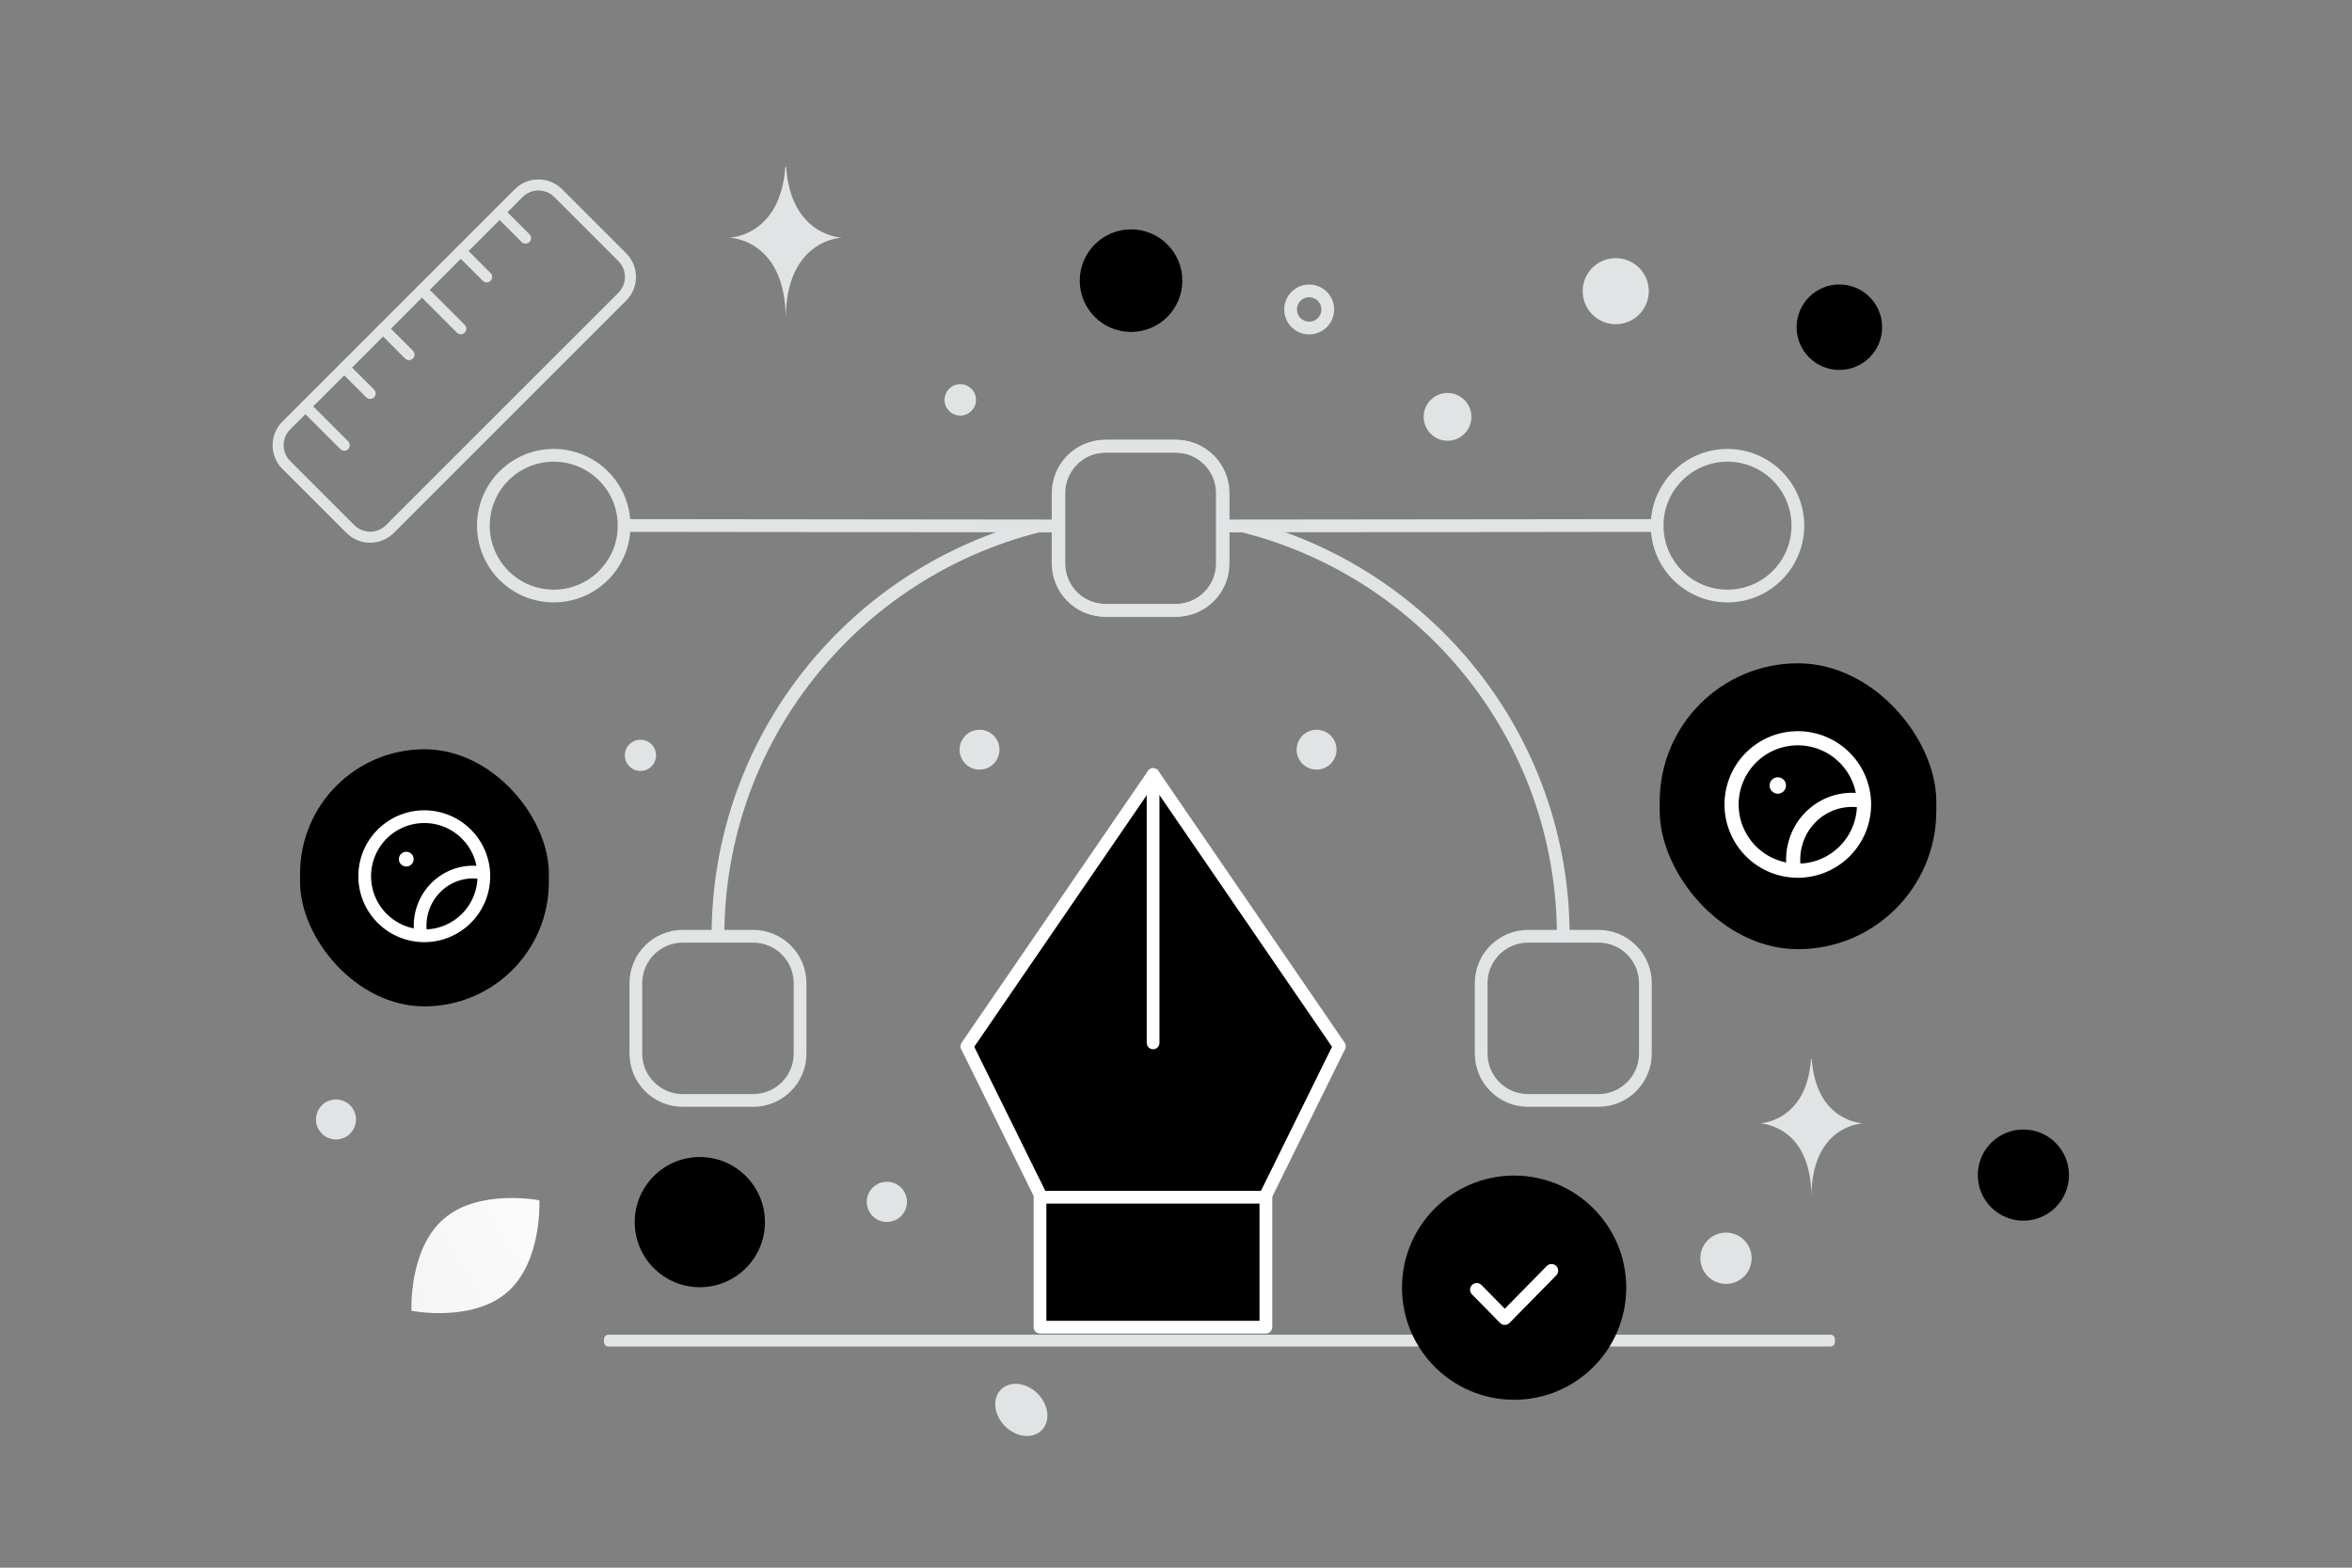 <svg width="900" height="600" viewBox="0 0 900 600" fill="none" xmlns="http://www.w3.org/2000/svg"><rect x="0" y="0" width="900" height="600" fill="#808080" stroke="none"/><path fill="transparent" d="M0 0h900v600H0z"/><path d="M194.066 494.594c13.513-11.675 12.329-35.203 12.329-35.203s-23.093-4.584-36.599 7.104c-13.513 11.675-12.336 35.191-12.336 35.191s23.093 4.584 36.606-7.092z" fill="url(#a)"/><circle cx="774.252" cy="449.74" r="17.447" transform="rotate(-135 774.252 449.74)" fill="#000"/><circle cx="267.795" cy="467.738" r="24.914" transform="rotate(-90 267.795 467.738)" fill="#000"/><circle cx="432.8" cy="107.418" r="19.628" transform="rotate(180 432.8 107.418)" fill="#000"/><circle r="16.357" transform="matrix(-1 0 0 1 703.838 125.233)" fill="#000"/><circle r="7.633" transform="matrix(-1 0 0 1 503.79 286.927)" fill="#E1E4E5"/><circle r="7.633" transform="matrix(-1 0 0 1 374.82 286.927)" fill="#E1E4E5"/><circle r="9.814" transform="scale(-1 1) rotate(-45 251.07 1038.028)" fill="#E1E4E5"/><circle r="5.973" transform="matrix(-1 0 0 1 245.071 289.085)" fill="#E1E4E5"/><circle r="7.655" transform="matrix(-1 0 0 1 128.565 428.449)" fill="#E1E4E5"/><circle r="9.138" transform="matrix(-1 0 0 1 553.906 159.546)" fill="#E1E4E5"/><circle r="6.016" transform="scale(1 -1) rotate(-75 84.003 -315.957)" fill="#E1E4E5"/><circle r="7.695" transform="matrix(-1 0 0 1 339.366 459.99)" fill="#E1E4E5"/><ellipse rx="11.023" ry="8.818" transform="scale(-1 1) rotate(-45 455.96 741.554)" fill="#E1E4E5"/><circle r="12.647" transform="scale(1 -1) rotate(-75 236.518 -458.59)" fill="#E1E4E5"/><path d="M692.991 405.368h.289c1.707 24.194 19.7 24.566 19.7 24.566s-19.841.388-19.841 28.343c0-27.955-19.841-28.343-19.841-28.343s17.986-.372 19.693-24.566zM300.502 63.852h.313c1.855 26.695 21.392 27.105 21.392 27.105s-21.544.428-21.544 31.273c0-30.845-21.544-31.273-21.544-31.273s19.529-.41 21.383-27.105z" fill="#E1E4E5"/><path fill-rule="evenodd" clip-rule="evenodd" d="m484.113 458.031 28.402-57.595-71.257-103.986-71.276 103.986 28.403 57.595" fill="#000"/><path d="m484.113 458.031 28.402-57.595-71.257-103.986-71.276 103.986 28.403 57.595" stroke="#fff" stroke-width="4.874" stroke-linecap="round" stroke-linejoin="round"/><path fill-rule="evenodd" clip-rule="evenodd" d="M397.968 458.214h86.422v49.723h-86.422v-49.723z" fill="#000" stroke="#fff" stroke-width="4.874" stroke-linecap="round" stroke-linejoin="round"/><path clip-rule="evenodd" d="M500.964 125.547v0a7.105 7.105 0 0 1-7.103-7.103v0a7.106 7.106 0 0 1 7.103-7.104v0a7.107 7.107 0 0 1 7.104 7.104v0a7.104 7.104 0 0 1-7.104 7.103z" stroke="#E1E4E5" stroke-width="4.874" stroke-linecap="round" stroke-linejoin="round"/><path d="M441.236 399.144V296.45" stroke="#fff" stroke-width="4.874" stroke-linecap="round" stroke-linejoin="round"/><path d="M397.605 201.242c-70.539 17.577-122.874 81.132-122.874 157.094" stroke="#E1E4E5" stroke-width="4.874"/><path d="m404.895 201.296-166.071-.179" stroke="#E1E4E5" stroke-width="4.874" stroke-linecap="round" stroke-linejoin="round"/><path clip-rule="evenodd" d="M211.894 228.119v0c-14.866 0-26.93-12.065-26.93-26.931v0c0-14.865 12.064-26.93 26.93-26.93v0c14.865 0 26.93 12.065 26.93 26.93v0c0 14.884-12.065 26.931-26.93 26.931zm237.884 5.493h-26.93c-9.911 0-17.954-8.043-17.954-17.953v-26.93c0-9.911 8.043-17.954 17.954-17.954h26.93c9.91 0 17.953 8.043 17.953 17.954v26.93c0 9.91-8.043 17.953-17.953 17.953zM288.196 421.173h-26.93c-9.91 0-17.953-8.043-17.953-17.954v-26.93c0-9.91 8.043-17.953 17.953-17.953h26.93c9.911 0 17.954 8.043 17.954 17.953v26.93c0 9.929-8.043 17.954-17.954 17.954z" stroke="#E1E4E5" stroke-width="4.874" stroke-linecap="round" stroke-linejoin="round"/><path d="M475.32 201.242c70.539 17.577 122.874 81.132 122.874 157.094" stroke="#E1E4E5" stroke-width="4.874"/><path d="m468.03 201.296 166.07-.179" stroke="#E1E4E5" stroke-width="4.874" stroke-linecap="round" stroke-linejoin="round"/><path clip-rule="evenodd" d="M661.031 228.119v0c14.865 0 26.93-12.065 26.93-26.931v0c0-14.865-12.065-26.93-26.93-26.93v0c-14.866 0-26.93 12.065-26.93 26.93v0c0 14.884 12.064 26.931 26.93 26.931zm-237.884 5.493h26.93c9.91 0 17.954-8.043 17.954-17.953v-26.93c0-9.911-8.044-17.954-17.954-17.954h-26.93c-9.911 0-17.954 8.043-17.954 17.954v26.93c0 9.91 8.043 17.953 17.954 17.953zm161.581 187.561h26.931c9.91 0 17.953-8.043 17.953-17.954v-26.93c0-9.91-8.043-17.953-17.953-17.953h-26.931c-9.91 0-17.953 8.043-17.953 17.953v26.93c0 9.929 8.043 17.954 17.953 17.954z" stroke="#E1E4E5" stroke-width="4.874" stroke-linecap="round" stroke-linejoin="round"/><path clip-rule="evenodd" d="M232.839 512.528h467.59v1.122h-467.59v-1.122z" stroke="#E1E4E5" stroke-width="3.424" stroke-linecap="round" stroke-linejoin="round"/><path fill-rule="evenodd" clip-rule="evenodd" d="M579.384 535.734c-23.694 0-42.903-19.21-42.903-42.904 0-23.693 19.209-42.903 42.903-42.903 23.693 0 42.903 19.21 42.903 42.903 0 23.694-19.21 42.904-42.903 42.904z" fill="#000"/><path d="m593.685 486.33-17.873 18.201-10.729-10.919" stroke="#fff" stroke-width="5.105" stroke-linecap="round" stroke-linejoin="round"/><rect x="635.088" y="253.869" width="105.85" height="109.408" rx="52.925" fill="#000"/><circle cx="680.274" cy="300.627" r="3.143" fill="#fff"/><path d="M712.101 306.394a22.763 22.763 0 0 0-3.267-.266c-6.595-.047-12.878 2.844-17.19 7.911-4.311 5.066-6.217 11.797-5.213 18.414" stroke="#fff" stroke-width="5.413" stroke-linecap="round" stroke-linejoin="round"/><path clip-rule="evenodd" d="M713.28 307.896v0a25.345 25.345 0 0 1-25.344 25.343v0a25.344 25.344 0 0 1-25.343-25.343v0a25.345 25.345 0 0 1 25.343-25.344v0a25.343 25.343 0 0 1 25.344 25.344z" stroke="#fff" stroke-width="5.413" stroke-linecap="round" stroke-linejoin="round"/><rect x="114.818" y="286.767" width="95.205" height="98.405" rx="47.602" fill="#000"/><circle cx="155.46" cy="328.822" r="2.827" fill="#fff"/><path d="M184.086 334.009a20.518 20.518 0 0 0-2.939-.238c-5.932-.043-11.583 2.558-15.461 7.114-3.878 4.557-5.592 10.612-4.689 16.563" stroke="#fff" stroke-width="4.869" stroke-linecap="round" stroke-linejoin="round"/><path clip-rule="evenodd" d="M185.146 335.36v0a22.795 22.795 0 0 1-22.795 22.795v0a22.795 22.795 0 0 1-22.795-22.795v0a22.794 22.794 0 0 1 22.795-22.794v0a22.795 22.795 0 0 1 22.795 22.794z" stroke="#fff" stroke-width="4.869" stroke-linecap="round" stroke-linejoin="round"/><path d="m116.869 155.532 14.858 14.865m29.729-59.452 14.865 14.865m-44.595 14.866 9.912 9.905m4.954-24.772 9.913 9.905m19.817-39.636 9.906 9.913m4.952-24.769 9.912 9.905" stroke="#E1E4E5" stroke-width="4.223" stroke-linecap="round" stroke-linejoin="round"/><path clip-rule="evenodd" d="M109.563 177.959c-4.177-4.177-4.177-10.949 0-15.126l88.917-88.917c4.177-4.177 10.949-4.177 15.125 0l24.513 24.512c4.176 4.177 4.176 10.948 0 15.125L149.2 202.471c-4.177 4.176-10.949 4.176-15.125 0l-24.512-24.512z" stroke="#E1E4E5" stroke-width="4.223" stroke-linecap="round" stroke-linejoin="round"/><defs><linearGradient id="a" x1="240.683" y1="447.544" x2="93.347" y2="528.769" gradientUnits="userSpaceOnUse"><stop stop-color="#fff"/><stop offset="1" stop-color="#EEE"/></linearGradient></defs></svg>